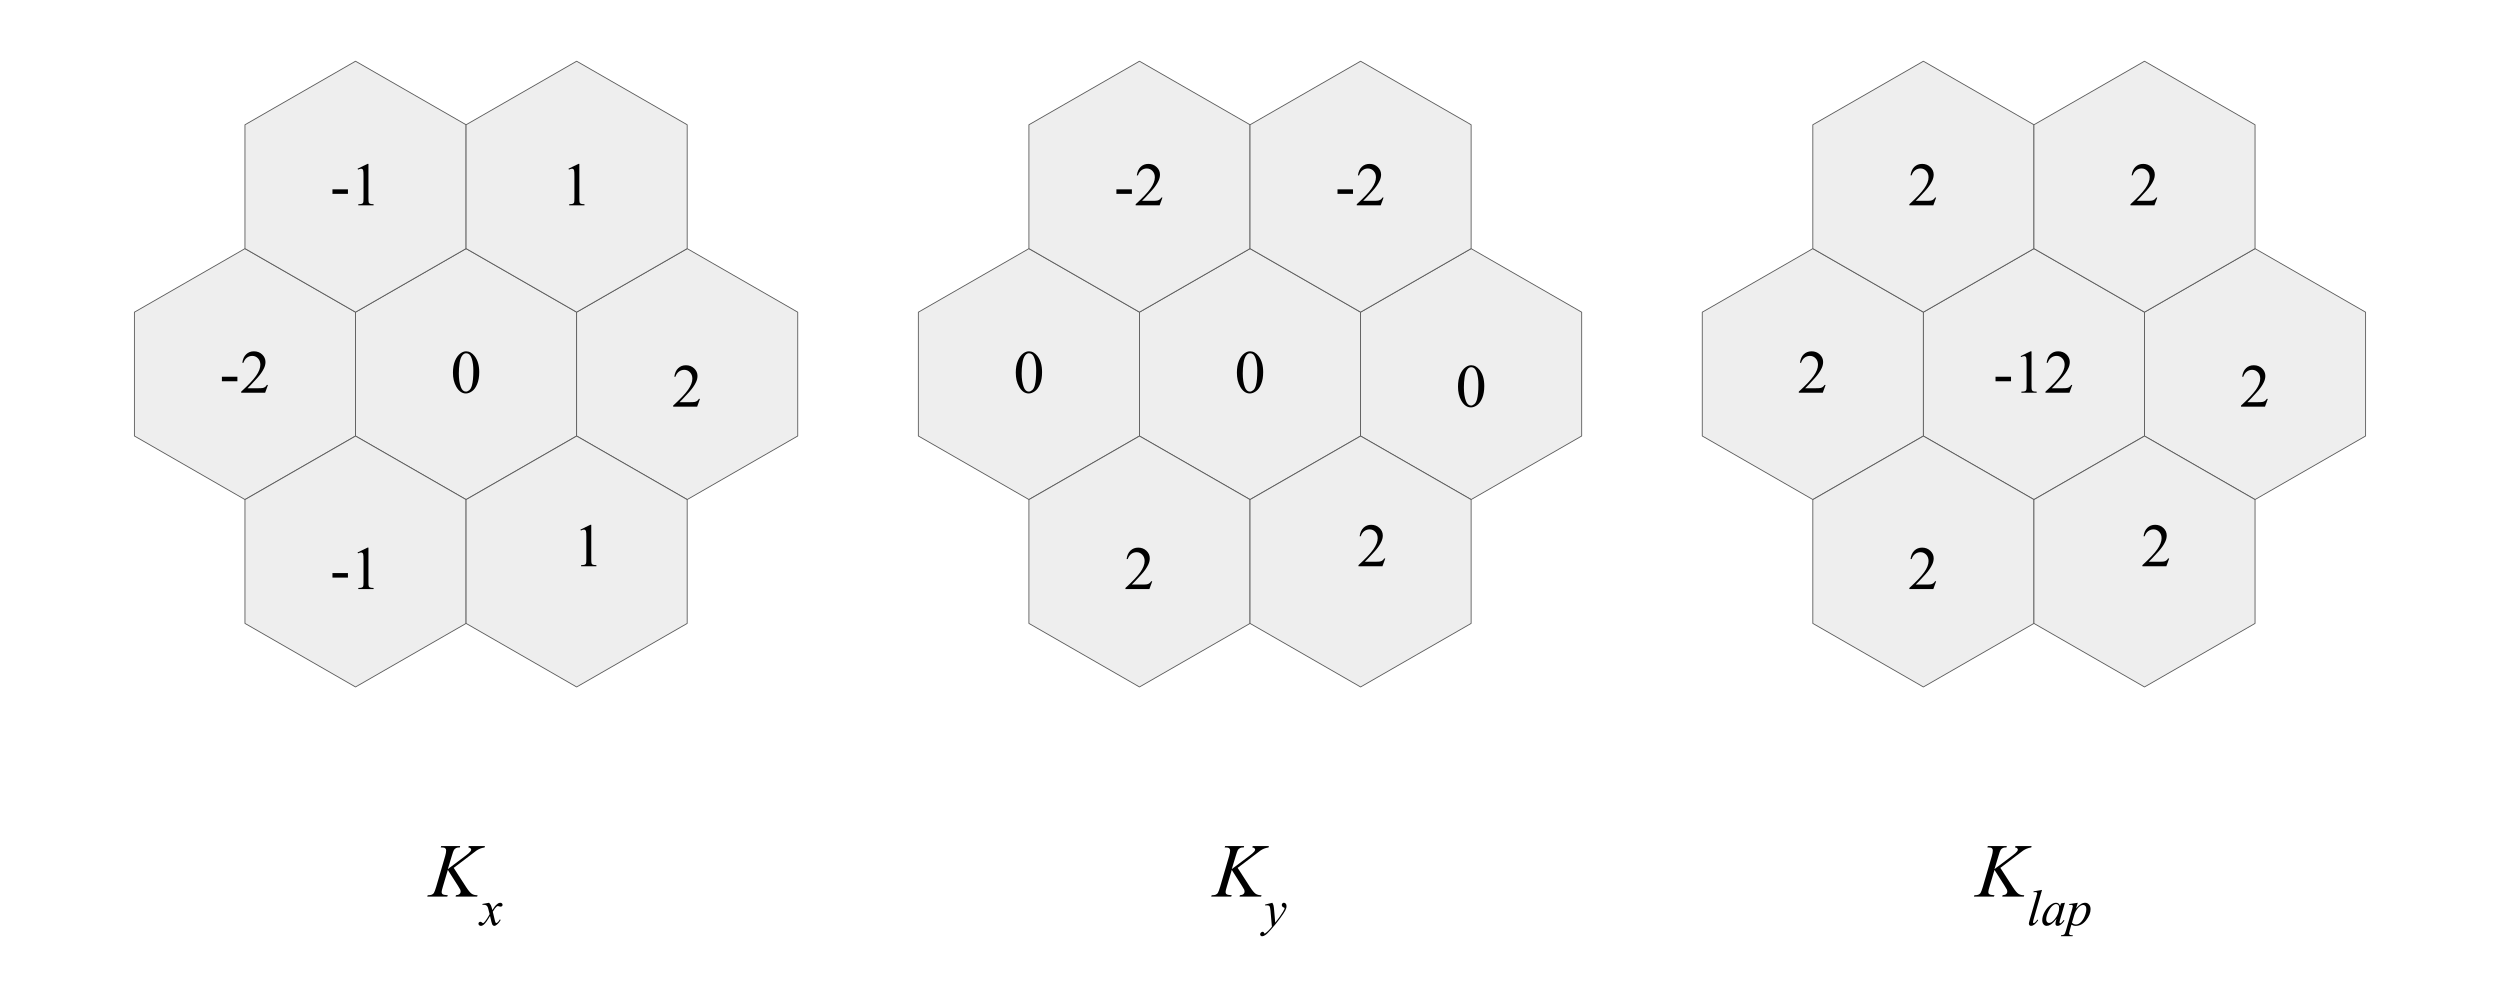 <svg version="1.1" viewBox="0.0 200.0 2880.0 1136.0" fill="none" stroke="none" stroke-linecap="square" stroke-miterlimit="10" xmlns:xlink="http://www.w3.org/1999/xlink" xmlns="http://www.w3.org/2000/svg"><rect x="0.0" y="200.0" width="2880.0" height="1136.0" fill="#808080" stroke="none"/><clipPath id="ga2094819d1_1_0.0"><path d="m0 0l2880.0 0l0 1536.0l-2880.0 0l0 -1536.0z" clip-rule="nonzero"/></clipPath><g clip-path="url(#ga2094819d1_1_0.0)"><path fill="#ffffff" d="m0 0l2880.0 0l0 1536.0l-2880.0 0z" fill-rule="evenodd"/><path fill="#eeeeee" d="m282.197 486.425l127.359 73.211l0 142.626l-127.359 73.211l-127.359 -73.211l0 -142.626z" fill-rule="evenodd"/><path stroke="#595959" stroke-width="1.0" stroke-linejoin="round" stroke-linecap="butt" d="m282.197 486.425l127.359 73.211l0 142.626l-127.359 73.211l-127.359 -73.211l0 -142.626z" fill-rule="evenodd"/><path fill="#eeeeee" d="m536.915 486.425l127.359 73.211l0 142.626l-127.359 73.211l-127.359 -73.211l0 -142.626z" fill-rule="evenodd"/><path stroke="#595959" stroke-width="1.0" stroke-linejoin="round" stroke-linecap="butt" d="m536.915 486.425l127.359 73.211l0 142.626l-127.359 73.211l-127.359 -73.211l0 -142.626z" fill-rule="evenodd"/><path fill="#eeeeee" d="m791.633 486.425l127.359 73.211l0 142.626l-127.359 73.211l-127.359 -73.211l0 -142.626z" fill-rule="evenodd"/><path stroke="#595959" stroke-width="1.0" stroke-linejoin="round" stroke-linecap="butt" d="m791.633 486.425l127.359 73.211l0 142.626l-127.359 73.211l-127.359 -73.211l0 -142.626z" fill-rule="evenodd"/><path fill="#eeeeee" d="m409.556 702.334l127.359 73.211l0 142.626l-127.359 73.211l-127.359 -73.211l0 -142.626z" fill-rule="evenodd"/><path stroke="#595959" stroke-width="1.0" stroke-linejoin="round" stroke-linecap="butt" d="m409.556 702.334l127.359 73.211l0 142.626l-127.359 73.211l-127.359 -73.211l0 -142.626z" fill-rule="evenodd"/><path fill="#eeeeee" d="m664.274 702.334l127.359 73.211l0 142.626l-127.359 73.211l-127.359 -73.211l0 -142.626z" fill-rule="evenodd"/><path stroke="#595959" stroke-width="1.0" stroke-linejoin="round" stroke-linecap="butt" d="m664.274 702.334l127.359 73.211l0 142.626l-127.359 73.211l-127.359 -73.211l0 -142.626z" fill-rule="evenodd"/><path fill="#eeeeee" d="m409.556 270.519l127.359 73.211l0 142.626l-127.359 73.211l-127.359 -73.211l0 -142.626z" fill-rule="evenodd"/><path stroke="#595959" stroke-width="1.0" stroke-linejoin="round" stroke-linecap="butt" d="m409.556 270.519l127.359 73.211l0 142.626l-127.359 73.211l-127.359 -73.211l0 -142.626z" fill-rule="evenodd"/><path fill="#eeeeee" d="m664.274 270.519l127.359 73.211l0 142.626l-127.359 73.211l-127.359 -73.211l0 -142.626z" fill-rule="evenodd"/><path stroke="#595959" stroke-width="1.0" stroke-linejoin="round" stroke-linecap="butt" d="m664.274 270.519l127.359 73.211l0 142.626l-127.359 73.211l-127.359 -73.211l0 -142.626z" fill-rule="evenodd"/><path fill="#000000" fill-opacity="0.0" d="m354.935 359.709l109.243 0l0 105.039l-109.243 0z" fill-rule="evenodd"/><path fill="#000000" d="m382.987 418.096l17.844 0l0 5.203l-17.844 0l0 -5.203zm28.951 -23.734l11.391 -5.562l1.125 0l0 39.5q0 3.938 0.328 4.906q0.328 0.969 1.359 1.484q1.047 0.516 4.219 0.578l0 1.281l-17.594 0l0 -1.281q3.312 -0.062 4.281 -0.562q0.969 -0.5 1.344 -1.344q0.375 -0.844 0.375 -5.062l0 -25.25q0 -5.109 -0.344 -6.547q-0.234 -1.109 -0.875 -1.625q-0.641 -0.516 -1.547 -0.516q-1.266 0 -3.547 1.062l-0.516 -1.062z" fill-rule="nonzero"/><path fill="#000000" fill-opacity="0.0" d="m609.653 359.709l109.243 0l0 105.039l-109.243 0z" fill-rule="evenodd"/><path fill="#000000" d="m654.891 394.361l11.391 -5.562l1.125 0l0 39.5q0 3.938 0.328 4.906q0.328 0.969 1.359 1.484q1.047 0.516 4.219 0.578l0 1.281l-17.594 0l0 -1.281q3.312 -0.062 4.281 -0.562q0.969 -0.5 1.344 -1.344q0.375 -0.844 0.375 -5.062l0 -25.25q0 -5.109 -0.344 -6.547q-0.234 -1.109 -0.875 -1.625q-0.641 -0.516 -1.547 -0.516q-1.266 0 -3.547 1.062l-0.516 -1.062z" fill-rule="nonzero"/><path fill="#000000" fill-opacity="0.0" d="m227.576 575.616l109.243 0l0 105.039l-109.243 0z" fill-rule="evenodd"/><path fill="#000000" d="m255.628 634.003l17.844 0l0 5.203l-17.844 0l0 -5.203zm53.06 9.453l-3.266 9.0l-27.609 0l0 -1.281q12.188 -11.109 17.141 -18.141q4.969 -7.047 4.969 -12.875q0 -4.453 -2.719 -7.312q-2.719 -2.859 -6.516 -2.859q-3.453 0 -6.203 2.016q-2.734 2.016 -4.047 5.922l-1.281 0q0.859 -6.391 4.438 -9.797q3.578 -3.422 8.922 -3.422q5.688 0 9.5 3.656q3.812 3.656 3.812 8.625q0 3.562 -1.656 7.109q-2.547 5.594 -8.281 11.828q-8.594 9.391 -10.734 11.328l12.219 0q3.734 0 5.234 -0.281q1.5 -0.281 2.703 -1.125q1.203 -0.844 2.109 -2.391l1.266 0z" fill-rule="nonzero"/><path fill="#000000" fill-opacity="0.0" d="m737.011 591.665l109.243 0l0 105.039l-109.243 0z" fill-rule="evenodd"/><path fill="#000000" d="m806.36 659.505l-3.266 9.0l-27.609 0l0 -1.281q12.188 -11.109 17.141 -18.141q4.969 -7.047 4.969 -12.875q0 -4.453 -2.719 -7.312q-2.719 -2.859 -6.516 -2.859q-3.453 0 -6.203 2.016q-2.734 2.016 -4.047 5.922l-1.281 0q0.859 -6.391 4.438 -9.797q3.578 -3.422 8.922 -3.422q5.688 0 9.5 3.656q3.812 3.656 3.812 8.625q0 3.562 -1.656 7.109q-2.547 5.594 -8.281 11.828q-8.594 9.391 -10.734 11.328l12.219 0q3.734 0 5.234 -0.281q1.5 -0.281 2.703 -1.125q1.203 -0.844 2.109 -2.391l1.266 0z" fill-rule="nonzero"/><path fill="#000000" fill-opacity="0.0" d="m354.935 801.769l109.243 0l0 105.039l-109.243 0z" fill-rule="evenodd"/><path fill="#000000" d="m382.987 860.156l17.844 0l0 5.203l-17.844 0l0 -5.203zm28.951 -23.734l11.391 -5.562l1.125 0l0 39.5q0 3.938 0.328 4.906q0.328 0.969 1.359 1.484q1.047 0.516 4.219 0.578l0 1.281l-17.594 0l0 -1.281q3.312 -0.062 4.281 -0.562q0.969 -0.5 1.344 -1.344q0.375 -0.844 0.375 -5.062l0 -25.25q0 -5.109 -0.344 -6.547q-0.234 -1.109 -0.875 -1.625q-0.641 -0.516 -1.547 -0.516q-1.266 0 -3.547 1.062l-0.516 -1.062z" fill-rule="nonzero"/><path fill="#000000" fill-opacity="0.0" d="m623.387 775.473l109.243 0l0 105.039l-109.243 0z" fill-rule="evenodd"/><path fill="#000000" d="m668.626 810.126l11.391 -5.562l1.125 0l0 39.5q0 3.938 0.328 4.906q0.328 0.969 1.359 1.484q1.047 0.516 4.219 0.578l0 1.281l-17.594 0l0 -1.281q3.312 -0.062 4.281 -0.562q0.969 -0.5 1.344 -1.344q0.375 -0.844 0.375 -5.062l0 -25.25q0 -5.109 -0.344 -6.547q-0.234 -1.109 -0.875 -1.625q-0.641 -0.516 -1.547 -0.516q-1.266 0 -3.547 1.062l-0.516 -1.062z" fill-rule="nonzero"/><path fill="#000000" fill-opacity="0.0" d="m482.294 575.616l109.243 0l0 105.039l-109.243 0z" fill-rule="evenodd"/><path fill="#000000" d="m521.798 629.347q0 -8.016 2.422 -13.781q2.422 -5.781 6.422 -8.609q3.094 -2.25 6.406 -2.25q5.391 0 9.672 5.484q5.344 6.797 5.344 18.422q0 8.141 -2.344 13.844q-2.344 5.688 -5.984 8.266q-3.641 2.562 -7.031 2.562q-6.688 0 -11.141 -7.906q-3.766 -6.656 -3.766 -16.031zm6.766 0.859q0 9.656 2.391 15.766q1.953 5.141 5.859 5.141q1.859 0 3.859 -1.672q2.0 -1.672 3.031 -5.609q1.594 -5.938 1.594 -16.734q0 -8.0 -1.656 -13.344q-1.234 -3.969 -3.203 -5.625q-1.422 -1.141 -3.422 -1.141q-2.344 0 -4.172 2.109q-2.484 2.859 -3.391 9.0q-0.891 6.141 -0.891 12.109z" fill-rule="nonzero"/><path fill="#eeeeee" d="m1185.3 486.423l127.359 73.211l0 142.626l-127.359 73.211l-127.359 -73.211l0 -142.626z" fill-rule="evenodd"/><path stroke="#595959" stroke-width="1.0" stroke-linejoin="round" stroke-linecap="butt" d="m1185.3 486.423l127.359 73.211l0 142.626l-127.359 73.211l-127.359 -73.211l0 -142.626z" fill-rule="evenodd"/><path fill="#eeeeee" d="m1440.018 486.423l127.359 73.211l0 142.626l-127.359 73.211l-127.359 -73.211l0 -142.626z" fill-rule="evenodd"/><path stroke="#595959" stroke-width="1.0" stroke-linejoin="round" stroke-linecap="butt" d="m1440.018 486.423l127.359 73.211l0 142.626l-127.359 73.211l-127.359 -73.211l0 -142.626z" fill-rule="evenodd"/><path fill="#eeeeee" d="m1694.736 486.423l127.359 73.211l0 142.626l-127.359 73.211l-127.359 -73.211l0 -142.626z" fill-rule="evenodd"/><path stroke="#595959" stroke-width="1.0" stroke-linejoin="round" stroke-linecap="butt" d="m1694.736 486.423l127.359 73.211l0 142.626l-127.359 73.211l-127.359 -73.211l0 -142.626z" fill-rule="evenodd"/><path fill="#eeeeee" d="m1312.659 702.332l127.359 73.211l0 142.626l-127.359 73.211l-127.359 -73.211l0 -142.626z" fill-rule="evenodd"/><path stroke="#595959" stroke-width="1.0" stroke-linejoin="round" stroke-linecap="butt" d="m1312.659 702.332l127.359 73.211l0 142.626l-127.359 73.211l-127.359 -73.211l0 -142.626z" fill-rule="evenodd"/><path fill="#eeeeee" d="m1567.377 702.332l127.359 73.211l0 142.626l-127.359 73.211l-127.359 -73.211l0 -142.626z" fill-rule="evenodd"/><path stroke="#595959" stroke-width="1.0" stroke-linejoin="round" stroke-linecap="butt" d="m1567.377 702.332l127.359 73.211l0 142.626l-127.359 73.211l-127.359 -73.211l0 -142.626z" fill-rule="evenodd"/><path fill="#eeeeee" d="m1312.659 270.518l127.359 73.211l0 142.626l-127.359 73.211l-127.359 -73.211l0 -142.626z" fill-rule="evenodd"/><path stroke="#595959" stroke-width="1.0" stroke-linejoin="round" stroke-linecap="butt" d="m1312.659 270.518l127.359 73.211l0 142.626l-127.359 73.211l-127.359 -73.211l0 -142.626z" fill-rule="evenodd"/><path fill="#eeeeee" d="m1567.377 270.518l127.359 73.211l0 142.626l-127.359 73.211l-127.359 -73.211l0 -142.626z" fill-rule="evenodd"/><path stroke="#595959" stroke-width="1.0" stroke-linejoin="round" stroke-linecap="butt" d="m1567.377 270.518l127.359 73.211l0 142.626l-127.359 73.211l-127.359 -73.211l0 -142.626z" fill-rule="evenodd"/><path fill="#000000" fill-opacity="0.0" d="m1258.037 359.707l109.243 0l0 105.039l-109.243 0z" fill-rule="evenodd"/><path fill="#000000" d="m1286.09 418.094l17.844 0l0 5.203l-17.844 0l0 -5.203zm53.06 9.453l-3.266 9.0l-27.609 0l0 -1.281q12.188 -11.109 17.141 -18.141q4.969 -7.047 4.969 -12.875q0 -4.453 -2.719 -7.312q-2.719 -2.859 -6.516 -2.859q-3.453 0 -6.203 2.016q-2.734 2.016 -4.047 5.922l-1.281 0q0.859 -6.391 4.438 -9.797q3.578 -3.422 8.922 -3.422q5.688 0 9.5 3.656q3.812 3.656 3.812 8.625q0 3.562 -1.656 7.109q-2.547 5.594 -8.281 11.828q-8.594 9.391 -10.734 11.328l12.219 0q3.734 0 5.234 -0.281q1.5 -0.281 2.703 -1.125q1.203 -0.844 2.109 -2.391l1.266 0z" fill-rule="nonzero"/><path fill="#000000" fill-opacity="0.0" d="m1512.755 359.707l109.243 0l0 105.039l-109.243 0z" fill-rule="evenodd"/><path fill="#000000" d="m1540.807 418.094l17.844 0l0 5.203l-17.844 0l0 -5.203zm53.06 9.453l-3.266 9.0l-27.609 0l0 -1.281q12.188 -11.109 17.141 -18.141q4.969 -7.047 4.969 -12.875q0 -4.453 -2.719 -7.312q-2.719 -2.859 -6.516 -2.859q-3.453 0 -6.203 2.016q-2.734 2.016 -4.047 5.922l-1.281 0q0.859 -6.391 4.438 -9.797q3.578 -3.422 8.922 -3.422q5.688 0 9.5 3.656q3.812 3.656 3.812 8.625q0 3.562 -1.656 7.109q-2.547 5.594 -8.281 11.828q-8.594 9.391 -10.734 11.328l12.219 0q3.734 0 5.234 -0.281q1.5 -0.281 2.703 -1.125q1.203 -0.844 2.109 -2.391l1.266 0z" fill-rule="nonzero"/><path fill="#000000" fill-opacity="0.0" d="m1130.678 575.614l109.243 0l0 105.039l-109.243 0z" fill-rule="evenodd"/><path fill="#000000" d="m1170.183 629.345q0 -8.016 2.422 -13.781q2.422 -5.781 6.422 -8.609q3.094 -2.25 6.406 -2.25q5.391 0 9.672 5.484q5.344 6.797 5.344 18.422q0 8.141 -2.344 13.844q-2.344 5.688 -5.984 8.266q-3.641 2.562 -7.031 2.562q-6.688 0 -11.141 -7.906q-3.766 -6.656 -3.766 -16.031zm6.766 0.859q0 9.656 2.391 15.766q1.953 5.141 5.859 5.141q1.859 0 3.859 -1.672q2.0 -1.672 3.031 -5.609q1.594 -5.938 1.594 -16.734q0 -8.0 -1.656 -13.344q-1.234 -3.969 -3.203 -5.625q-1.422 -1.141 -3.422 -1.141q-2.344 0 -4.172 2.109q-2.484 2.859 -3.391 9.0q-0.891 6.141 -0.891 12.109z" fill-rule="nonzero"/><path fill="#000000" fill-opacity="0.0" d="m1640.114 591.663l109.243 0l0 105.039l-109.243 0z" fill-rule="evenodd"/><path fill="#000000" d="m1679.619 645.394q0 -8.016 2.422 -13.781q2.422 -5.781 6.422 -8.609q3.094 -2.25 6.406 -2.25q5.391 0 9.672 5.484q5.344 6.797 5.344 18.422q0 8.141 -2.344 13.844q-2.344 5.688 -5.984 8.266q-3.641 2.562 -7.031 2.562q-6.688 0 -11.141 -7.906q-3.766 -6.656 -3.766 -16.031zm6.766 0.859q0 9.656 2.391 15.766q1.953 5.141 5.859 5.141q1.859 0 3.859 -1.672q2.0 -1.672 3.031 -5.609q1.594 -5.938 1.594 -16.734q0 -8.0 -1.656 -13.344q-1.234 -3.969 -3.203 -5.625q-1.422 -1.141 -3.422 -1.141q-2.344 0 -4.172 2.109q-2.484 2.859 -3.391 9.0q-0.891 6.141 -0.891 12.109z" fill-rule="nonzero"/><path fill="#000000" fill-opacity="0.0" d="m1258.037 801.768l109.243 0l0 105.039l-109.243 0z" fill-rule="evenodd"/><path fill="#000000" d="m1327.385 869.608l-3.266 9.0l-27.609 0l0 -1.281q12.188 -11.109 17.141 -18.141q4.969 -7.047 4.969 -12.875q0 -4.453 -2.719 -7.312q-2.719 -2.859 -6.516 -2.859q-3.453 0 -6.203 2.016q-2.734 2.016 -4.047 5.922l-1.281 0q0.859 -6.391 4.438 -9.797q3.578 -3.422 8.922 -3.422q5.688 0 9.5 3.656q3.812 3.656 3.812 8.625q0 3.562 -1.656 7.109q-2.547 5.594 -8.281 11.828q-8.594 9.391 -10.734 11.328l12.219 0q3.734 0 5.234 -0.281q1.5 -0.281 2.703 -1.125q1.203 -0.844 2.109 -2.391l1.266 0z" fill-rule="nonzero"/><path fill="#000000" fill-opacity="0.0" d="m1526.49 775.472l109.243 0l0 105.039l-109.243 0z" fill-rule="evenodd"/><path fill="#000000" d="m1595.838 843.312l-3.266 9.0l-27.609 0l0 -1.281q12.188 -11.109 17.141 -18.141q4.969 -7.047 4.969 -12.875q0 -4.453 -2.719 -7.312q-2.719 -2.859 -6.516 -2.859q-3.453 0 -6.203 2.016q-2.734 2.016 -4.047 5.922l-1.281 0q0.859 -6.391 4.438 -9.797q3.578 -3.422 8.922 -3.422q5.688 0 9.5 3.656q3.812 3.656 3.812 8.625q0 3.562 -1.656 7.109q-2.547 5.594 -8.281 11.828q-8.594 9.391 -10.734 11.328l12.219 0q3.734 0 5.234 -0.281q1.5 -0.281 2.703 -1.125q1.203 -0.844 2.109 -2.391l1.266 0z" fill-rule="nonzero"/><path fill="#000000" fill-opacity="0.0" d="m1385.396 575.614l109.243 0l0 105.039l-109.243 0z" fill-rule="evenodd"/><path fill="#000000" d="m1424.901 629.345q0 -8.016 2.422 -13.781q2.422 -5.781 6.422 -8.609q3.094 -2.25 6.406 -2.25q5.391 0 9.672 5.484q5.344 6.797 5.344 18.422q0 8.141 -2.344 13.844q-2.344 5.688 -5.984 8.266q-3.641 2.562 -7.031 2.562q-6.688 0 -11.141 -7.906q-3.766 -6.656 -3.766 -16.031zm6.766 0.859q0 9.656 2.391 15.766q1.953 5.141 5.859 5.141q1.859 0 3.859 -1.672q2.0 -1.672 3.031 -5.609q1.594 -5.938 1.594 -16.734q0 -8.0 -1.656 -13.344q-1.234 -3.969 -3.203 -5.625q-1.422 -1.141 -3.422 -1.141q-2.344 0 -4.172 2.109q-2.484 2.859 -3.391 9.0q-0.891 6.141 -0.891 12.109z" fill-rule="nonzero"/><path fill="#eeeeee" d="m2088.369 486.423l127.359 73.211l0 142.626l-127.359 73.211l-127.359 -73.211l0 -142.626z" fill-rule="evenodd"/><path stroke="#595959" stroke-width="1.0" stroke-linejoin="round" stroke-linecap="butt" d="m2088.369 486.423l127.359 73.211l0 142.626l-127.359 73.211l-127.359 -73.211l0 -142.626z" fill-rule="evenodd"/><path fill="#eeeeee" d="m2343.086 486.423l127.359 73.211l0 142.626l-127.359 73.211l-127.359 -73.211l0 -142.626z" fill-rule="evenodd"/><path stroke="#595959" stroke-width="1.0" stroke-linejoin="round" stroke-linecap="butt" d="m2343.086 486.423l127.359 73.211l0 142.626l-127.359 73.211l-127.359 -73.211l0 -142.626z" fill-rule="evenodd"/><path fill="#eeeeee" d="m2597.804 486.423l127.359 73.211l0 142.626l-127.359 73.211l-127.359 -73.211l0 -142.626z" fill-rule="evenodd"/><path stroke="#595959" stroke-width="1.0" stroke-linejoin="round" stroke-linecap="butt" d="m2597.804 486.423l127.359 73.211l0 142.626l-127.359 73.211l-127.359 -73.211l0 -142.626z" fill-rule="evenodd"/><path fill="#eeeeee" d="m2215.727 702.332l127.359 73.211l0 142.626l-127.359 73.211l-127.359 -73.211l0 -142.626z" fill-rule="evenodd"/><path stroke="#595959" stroke-width="1.0" stroke-linejoin="round" stroke-linecap="butt" d="m2215.727 702.332l127.359 73.211l0 142.626l-127.359 73.211l-127.359 -73.211l0 -142.626z" fill-rule="evenodd"/><path fill="#eeeeee" d="m2470.445 702.332l127.359 73.211l0 142.626l-127.359 73.211l-127.359 -73.211l0 -142.626z" fill-rule="evenodd"/><path stroke="#595959" stroke-width="1.0" stroke-linejoin="round" stroke-linecap="butt" d="m2470.445 702.332l127.359 73.211l0 142.626l-127.359 73.211l-127.359 -73.211l0 -142.626z" fill-rule="evenodd"/><path fill="#eeeeee" d="m2215.727 270.518l127.359 73.211l0 142.626l-127.359 73.211l-127.359 -73.211l0 -142.626z" fill-rule="evenodd"/><path stroke="#595959" stroke-width="1.0" stroke-linejoin="round" stroke-linecap="butt" d="m2215.727 270.518l127.359 73.211l0 142.626l-127.359 73.211l-127.359 -73.211l0 -142.626z" fill-rule="evenodd"/><path fill="#eeeeee" d="m2470.445 270.518l127.359 73.211l0 142.626l-127.359 73.211l-127.359 -73.211l0 -142.626z" fill-rule="evenodd"/><path stroke="#595959" stroke-width="1.0" stroke-linejoin="round" stroke-linecap="butt" d="m2470.445 270.518l127.359 73.211l0 142.626l-127.359 73.211l-127.359 -73.211l0 -142.626z" fill-rule="evenodd"/><path fill="#000000" fill-opacity="0.0" d="m2161.106 359.707l109.243 0l0 105.039l-109.243 0z" fill-rule="evenodd"/><path fill="#000000" d="m2230.454 427.547l-3.266 9.0l-27.609 0l0 -1.281q12.188 -11.109 17.141 -18.141q4.969 -7.047 4.969 -12.875q0 -4.453 -2.719 -7.312q-2.719 -2.859 -6.516 -2.859q-3.453 0 -6.203 2.016q-2.734 2.016 -4.047 5.922l-1.281 0q0.859 -6.391 4.438 -9.797q3.578 -3.422 8.922 -3.422q5.688 0 9.5 3.656q3.812 3.656 3.812 8.625q0 3.562 -1.656 7.109q-2.547 5.594 -8.281 11.828q-8.594 9.391 -10.734 11.328l12.219 0q3.734 0 5.234 -0.281q1.5 -0.281 2.703 -1.125q1.203 -0.844 2.109 -2.391l1.266 0z" fill-rule="nonzero"/><path fill="#000000" fill-opacity="0.0" d="m2415.824 359.707l109.243 0l0 105.039l-109.243 0z" fill-rule="evenodd"/><path fill="#000000" d="m2485.172 427.547l-3.266 9.0l-27.609 0l0 -1.281q12.188 -11.109 17.141 -18.141q4.969 -7.047 4.969 -12.875q0 -4.453 -2.719 -7.312q-2.719 -2.859 -6.516 -2.859q-3.453 0 -6.203 2.016q-2.734 2.016 -4.047 5.922l-1.281 0q0.859 -6.391 4.438 -9.797q3.578 -3.422 8.922 -3.422q5.688 0 9.5 3.656q3.812 3.656 3.812 8.625q0 3.562 -1.656 7.109q-2.547 5.594 -8.281 11.828q-8.594 9.391 -10.734 11.328l12.219 0q3.734 0 5.234 -0.281q1.5 -0.281 2.703 -1.125q1.203 -0.844 2.109 -2.391l1.266 0z" fill-rule="nonzero"/><path fill="#000000" fill-opacity="0.0" d="m2033.747 575.614l109.243 0l0 105.039l-109.243 0z" fill-rule="evenodd"/><path fill="#000000" d="m2103.095 643.454l-3.266 9.0l-27.609 0l0 -1.281q12.188 -11.109 17.141 -18.141q4.969 -7.047 4.969 -12.875q0 -4.453 -2.719 -7.312q-2.719 -2.859 -6.516 -2.859q-3.453 0 -6.203 2.016q-2.734 2.016 -4.047 5.922l-1.281 0q0.859 -6.391 4.438 -9.797q3.578 -3.422 8.922 -3.422q5.688 0 9.5 3.656q3.812 3.656 3.812 8.625q0 3.562 -1.656 7.109q-2.547 5.594 -8.281 11.828q-8.594 9.391 -10.734 11.328l12.219 0q3.734 0 5.234 -0.281q1.5 -0.281 2.703 -1.125q1.203 -0.844 2.109 -2.391l1.266 0z" fill-rule="nonzero"/><path fill="#000000" fill-opacity="0.0" d="m2543.183 591.663l109.243 0l0 105.039l-109.243 0z" fill-rule="evenodd"/><path fill="#000000" d="m2612.531 659.503l-3.266 9.0l-27.609 0l0 -1.281q12.188 -11.109 17.141 -18.141q4.969 -7.047 4.969 -12.875q0 -4.453 -2.719 -7.312q-2.719 -2.859 -6.516 -2.859q-3.453 0 -6.203 2.016q-2.734 2.016 -4.047 5.922l-1.281 0q0.859 -6.391 4.438 -9.797q3.578 -3.422 8.922 -3.422q5.688 0 9.5 3.656q3.812 3.656 3.812 8.625q0 3.562 -1.656 7.109q-2.547 5.594 -8.281 11.828q-8.594 9.391 -10.734 11.328l12.219 0q3.734 0 5.234 -0.281q1.5 -0.281 2.703 -1.125q1.203 -0.844 2.109 -2.391l1.266 0z" fill-rule="nonzero"/><path fill="#000000" fill-opacity="0.0" d="m2161.106 801.768l109.243 0l0 105.039l-109.243 0z" fill-rule="evenodd"/><path fill="#000000" d="m2230.454 869.608l-3.266 9.0l-27.609 0l0 -1.281q12.188 -11.109 17.141 -18.141q4.969 -7.047 4.969 -12.875q0 -4.453 -2.719 -7.312q-2.719 -2.859 -6.516 -2.859q-3.453 0 -6.203 2.016q-2.734 2.016 -4.047 5.922l-1.281 0q0.859 -6.391 4.438 -9.797q3.578 -3.422 8.922 -3.422q5.688 0 9.5 3.656q3.812 3.656 3.812 8.625q0 3.562 -1.656 7.109q-2.547 5.594 -8.281 11.828q-8.594 9.391 -10.734 11.328l12.219 0q3.734 0 5.234 -0.281q1.5 -0.281 2.703 -1.125q1.203 -0.844 2.109 -2.391l1.266 0z" fill-rule="nonzero"/><path fill="#000000" fill-opacity="0.0" d="m2429.558 775.472l109.243 0l0 105.039l-109.243 0z" fill-rule="evenodd"/><path fill="#000000" d="m2498.907 843.312l-3.266 9.0l-27.609 0l0 -1.281q12.188 -11.109 17.141 -18.141q4.969 -7.047 4.969 -12.875q0 -4.453 -2.719 -7.312q-2.719 -2.859 -6.516 -2.859q-3.453 0 -6.203 2.016q-2.734 2.016 -4.047 5.922l-1.281 0q0.859 -6.391 4.438 -9.797q3.578 -3.422 8.922 -3.422q5.688 0 9.5 3.656q3.812 3.656 3.812 8.625q0 3.562 -1.656 7.109q-2.547 5.594 -8.281 11.828q-8.594 9.391 -10.734 11.328l12.219 0q3.734 0 5.234 -0.281q1.5 -0.281 2.703 -1.125q1.203 -0.844 2.109 -2.391l1.266 0z" fill-rule="nonzero"/><path fill="#000000" fill-opacity="0.0" d="m2268.85 575.614l148.473 0l0 105.039l-148.473 0z" fill-rule="evenodd"/><path fill="#000000" d="m2298.853 634.001l17.844 0l0 5.203l-17.844 0l0 -5.203zm28.951 -23.734l11.391 -5.562l1.125 0l0 39.5q0 3.938 0.328 4.906q0.328 0.969 1.359 1.484q1.047 0.516 4.219 0.578l0 1.281l-17.594 0l0 -1.281q3.312 -0.062 4.281 -0.562q0.969 -0.5 1.344 -1.344q0.375 -0.844 0.375 -5.062l0 -25.25q0 -5.109 -0.344 -6.547q-0.234 -1.109 -0.875 -1.625q-0.641 -0.516 -1.547 -0.516q-1.266 0 -3.547 1.062l-0.516 -1.062zm59.438 33.188l-3.266 9.0l-27.609 0l0 -1.281q12.188 -11.109 17.141 -18.141q4.969 -7.047 4.969 -12.875q0 -4.453 -2.719 -7.312q-2.719 -2.859 -6.516 -2.859q-3.453 0 -6.203 2.016q-2.734 2.016 -4.047 5.922l-1.281 0q0.859 -6.391 4.438 -9.797q3.578 -3.422 8.922 -3.422q5.688 0 9.5 3.656q3.812 3.656 3.812 8.625q0 3.562 -1.656 7.109q-2.547 5.594 -8.281 11.828q-8.594 9.391 -10.734 11.328l12.219 0q3.734 0 5.234 -0.281q1.5 -0.281 2.703 -1.125q1.203 -0.844 2.109 -2.391l1.266 0z" fill-rule="nonzero"/><path fill="#000000" fill-opacity="0.0" d="m451.198 1139.434l171.433 0l0 126.047l-171.433 0z" fill-rule="evenodd"/><path fill="#000000" d="m522.659 1199.789l14.438 22.297q3.859 5.922 6.391 7.578q2.547 1.656 6.672 1.656l-0.484 1.594l-24.828 0l0.391 -1.594q2.953 -0.297 4.172 -1.406q1.234 -1.125 1.234 -2.547q0 -1.281 -0.422 -2.484q-0.344 -0.859 -2.5 -4.219l-11.812 -18.516l-5.719 19.297q-1.422 4.641 -1.422 6.219q0 1.641 1.203 2.5q1.203 0.859 5.937 1.156l-0.688 1.594l-23.031 0l0.547 -1.594q3.359 -0.078 4.516 -0.594q1.719 -0.781 2.547 -1.984q1.109 -1.766 2.75 -7.297l10.266 -35.203q1.156 -4.031 1.156 -6.484q0 -1.719 -1.094 -2.609q-1.094 -0.906 -4.281 -0.906l-0.859 0l0.516 -1.594l21.875 0l-0.422 1.594q-2.719 -0.047 -4.047 0.594q-1.844 0.906 -2.703 2.328q-0.859 1.406 -2.531 7.078l-4.516 14.953l20.703 -15.594q4.125 -3.094 5.422 -4.891q0.766 -1.125 0.766 -2.031q0 -0.766 -0.797 -1.5q-0.781 -0.734 -2.422 -0.938l0.438 -1.594l18.641 0l-0.391 1.594q-3.047 0.516 -5.141 1.359q-2.078 0.828 -4.266 2.281q-0.641 0.438 -8.375 6.359l-17.828 13.547z" fill-rule="nonzero"/><path fill="#000000" d="m563.417 1239.993q1.406 1.484 2.125 2.984q0.516 1.031 1.688 5.406l2.516 -3.781q1.0 -1.375 2.438 -2.609q1.438 -1.25 2.516 -1.719q0.688 -0.281 1.516 -0.281q1.234 0 1.969 0.656q0.734 0.656 0.734 1.609q0 1.094 -0.438 1.484q-0.797 0.719 -1.828 0.719q-0.609 0 -1.297 -0.25q-1.344 -0.469 -1.797 -0.469q-0.688 0 -1.641 0.812q-1.766 1.484 -4.234 5.75l2.344 9.859q0.547 2.25 0.922 2.703q0.375 0.438 0.75 0.438q0.594 0 1.406 -0.656q1.562 -1.312 2.688 -3.438l1.0 0.516q-1.797 3.375 -4.578 5.609q-1.578 1.266 -2.672 1.266q-1.594 0 -2.547 -1.797q-0.594 -1.125 -2.484 -9.625q-4.469 7.75 -7.172 9.984q-1.734 1.438 -3.375 1.438q-1.141 0 -2.094 -0.828q-0.688 -0.625 -0.688 -1.688q0 -0.953 0.641 -1.578q0.625 -0.625 1.547 -0.625q0.906 0 1.938 0.906q0.75 0.656 1.156 0.656q0.344 0 0.875 -0.453q1.359 -1.094 3.672 -4.703q2.328 -3.609 3.031 -5.203q-1.766 -6.969 -1.906 -7.359q-0.672 -1.859 -1.734 -2.625q-1.047 -0.781 -3.109 -0.781q-0.656 0 -1.516 0.047l0 -1.031l7.641 -1.344z" fill-rule="nonzero"/><path fill="#000000" fill-opacity="0.0" d="m1354.301 1139.434l171.433 0l0 126.047l-171.433 0z" fill-rule="evenodd"/><path fill="#000000" d="m1425.762 1199.789l14.438 22.297q3.859 5.922 6.391 7.578q2.547 1.656 6.672 1.656l-0.484 1.594l-24.828 0l0.391 -1.594q2.953 -0.297 4.172 -1.406q1.234 -1.125 1.234 -2.547q0 -1.281 -0.422 -2.484q-0.344 -0.859 -2.5 -4.219l-11.812 -18.516l-5.719 19.297q-1.422 4.641 -1.422 6.219q0 1.641 1.203 2.5q1.203 0.859 5.938 1.156l-0.688 1.594l-23.031 0l0.547 -1.594q3.359 -0.078 4.516 -0.594q1.719 -0.781 2.547 -1.984q1.109 -1.766 2.75 -7.297l10.266 -35.203q1.156 -4.031 1.156 -6.484q0 -1.719 -1.094 -2.609q-1.094 -0.906 -4.281 -0.906l-0.859 0l0.516 -1.594l21.875 0l-0.422 1.594q-2.719 -0.047 -4.047 0.594q-1.844 0.906 -2.703 2.328q-0.859 1.406 -2.531 7.078l-4.516 14.953l20.703 -15.594q4.125 -3.094 5.422 -4.891q0.766 -1.125 0.766 -2.031q0 -0.766 -0.797 -1.5q-0.781 -0.734 -2.422 -0.938l0.438 -1.594l18.641 0l-0.391 1.594q-3.047 0.516 -5.141 1.359q-2.078 0.828 -4.266 2.281q-0.641 0.438 -8.375 6.359l-17.828 13.547z" fill-rule="nonzero"/><path fill="#000000" d="m1465.723 1239.993q0.969 1.656 1.344 3.109q0.375 1.453 0.75 5.688l1.25 14.094q1.719 -2.062 4.984 -6.531q1.578 -2.188 3.891 -5.938q1.406 -2.281 1.719 -3.203q0.172 -0.453 0.172 -0.938q0 -0.328 -0.203 -0.516q-0.188 -0.203 -1.031 -0.469q-0.844 -0.281 -1.406 -1.016q-0.562 -0.734 -0.562 -1.672q0 -1.172 0.688 -1.891q0.688 -0.719 1.719 -0.719q1.266 0 2.141 1.047q0.891 1.047 0.891 2.875q0 2.266 -1.547 5.172q-1.547 2.906 -5.953 8.922q-4.406 6.016 -10.688 13.125q-4.312 4.891 -6.406 6.156q-2.094 1.281 -3.578 1.281q-0.891 0 -1.562 -0.672q-0.672 -0.672 -0.672 -1.562q0 -1.109 0.938 -2.031q0.922 -0.922 2.016 -0.922q0.562 0 0.938 0.266q0.234 0.141 0.5 0.812q0.266 0.672 0.5 0.906q0.141 0.141 0.344 0.141q0.172 0 0.609 -0.281q1.562 -0.984 3.656 -3.094q2.75 -2.812 4.078 -4.594l-1.609 -18.156q-0.406 -4.484 -1.203 -5.453q-0.797 -0.984 -2.688 -0.984q-0.609 0 -2.156 0.172l-0.25 -1.062l8.391 -2.062z" fill-rule="nonzero"/><path fill="#000000" fill-opacity="0.0" d="m2257.404 1139.434l171.433 0l0 126.047l-171.433 0z" fill-rule="evenodd"/><path fill="#000000" d="m2304.406 1199.789l14.438 22.297q3.859 5.922 6.391 7.578q2.547 1.656 6.672 1.656l-0.484 1.594l-24.828 0l0.391 -1.594q2.953 -0.297 4.172 -1.406q1.234 -1.125 1.234 -2.547q0 -1.281 -0.422 -2.484q-0.344 -0.859 -2.5 -4.219l-11.812 -18.516l-5.719 19.297q-1.422 4.641 -1.422 6.219q0 1.641 1.203 2.5q1.203 0.859 5.938 1.156l-0.688 1.594l-23.031 0l0.547 -1.594q3.359 -0.078 4.516 -0.594q1.719 -0.781 2.547 -1.984q1.109 -1.766 2.75 -7.297l10.266 -35.203q1.156 -4.031 1.156 -6.484q0 -1.719 -1.094 -2.609q-1.094 -0.906 -4.281 -0.906l-0.859 0l0.516 -1.594l21.875 0l-0.422 1.594q-2.719 -0.047 -4.047 0.594q-1.844 0.906 -2.703 2.328q-0.859 1.406 -2.531 7.078l-4.516 14.953l20.703 -15.594q4.125 -3.094 5.422 -4.891q0.766 -1.125 0.766 -2.031q0 -0.766 -0.797 -1.5q-0.781 -0.734 -2.422 -0.938l0.438 -1.594l18.641 0l-0.391 1.594q-3.047 0.516 -5.141 1.359q-2.078 0.828 -4.266 2.281q-0.641 0.438 -8.375 6.359l-17.828 13.547z" fill-rule="nonzero"/><path fill="#000000" d="m2352.429 1225.18l-9.797 34.094q-0.703 2.547 -0.703 3.125q0 0.422 0.266 0.719q0.266 0.281 0.672 0.281q0.547 0 1.172 -0.484q1.5 -1.188 3.125 -3.641l0.859 0.891q-2.719 3.828 -5.016 5.344q-1.688 1.094 -3.203 1.094q-1.094 0 -1.828 -0.734q-0.719 -0.75 -0.719 -1.734q0 -1.031 0.906 -4.234l7.766 -26.859q0.953 -3.297 0.953 -3.781q0 -0.688 -0.547 -1.125q-0.547 -0.453 -1.688 -0.453q-0.656 0 -2.016 0.203l0 -1.062l9.797 -1.641zm26.39 14.812l-5.594 19.422l-0.625 2.609q-0.094 0.375 -0.094 0.625q0 0.453 0.297 0.797q0.219 0.266 0.562 0.266q0.375 0 0.984 -0.453q1.109 -0.844 2.969 -3.438l0.984 0.688q-1.984 2.969 -4.078 4.531q-2.094 1.562 -3.859 1.562q-1.234 0 -1.859 -0.625q-0.609 -0.609 -0.609 -1.781q0 -1.406 0.625 -3.688l0.609 -2.156q-3.75 4.906 -6.906 6.844q-2.266 1.406 -4.438 1.406q-2.094 0 -3.609 -1.734q-1.516 -1.734 -1.516 -4.766q0 -4.562 2.734 -9.609q2.734 -5.062 6.953 -8.094q3.281 -2.406 6.203 -2.406q1.75 0 2.906 0.922q1.172 0.906 1.766 3.031l1.031 -3.266l4.562 -0.688zm-10.203 1.484q-1.828 0 -3.891 1.719q-2.922 2.438 -5.203 7.219q-2.281 4.781 -2.281 8.656q0 1.953 0.969 3.078q0.984 1.125 2.25 1.125q3.109 0 6.781 -4.609q4.891 -6.125 4.891 -12.562q0 -2.438 -0.953 -3.531q-0.938 -1.094 -2.562 -1.094zm24.969 -1.484l-1.969 6.594q3.125 -3.672 5.562 -5.125q2.453 -1.469 5.0 -1.469q2.547 0 4.344 2.031q1.812 2.016 1.812 5.25q0 6.297 -5.125 12.812q-5.125 6.516 -11.938 6.516q-1.438 0 -2.547 -0.312q-1.094 -0.312 -2.469 -1.125l-2.094 7.391q-0.625 2.188 -0.625 2.844q0 0.625 0.328 1.062q0.328 0.453 1.062 0.688q0.75 0.25 2.969 0.25l-0.266 1.062l-13.484 0l0.281 -1.062q2.672 -0.109 3.609 -0.922q0.922 -0.797 1.953 -4.438l7.234 -25.078q0.672 -2.391 0.672 -2.953q0 -0.781 -0.453 -1.203q-0.438 -0.438 -1.359 -0.438q-0.828 0 -2.312 0.203l0 -1.109l9.812 -1.469zm-6.672 22.922q1.781 2.109 4.781 2.109q1.5 0 3.047 -0.828q1.547 -0.828 3.016 -2.453q1.469 -1.641 2.641 -3.766q1.188 -2.141 2.109 -5.031q0.938 -2.891 0.938 -5.734q0 -2.297 -1.047 -3.5q-1.047 -1.219 -2.453 -1.219q-3.094 0 -6.109 3.547q-3.016 3.547 -4.422 8.297l-2.5 8.578z" fill-rule="nonzero"/></g></svg>